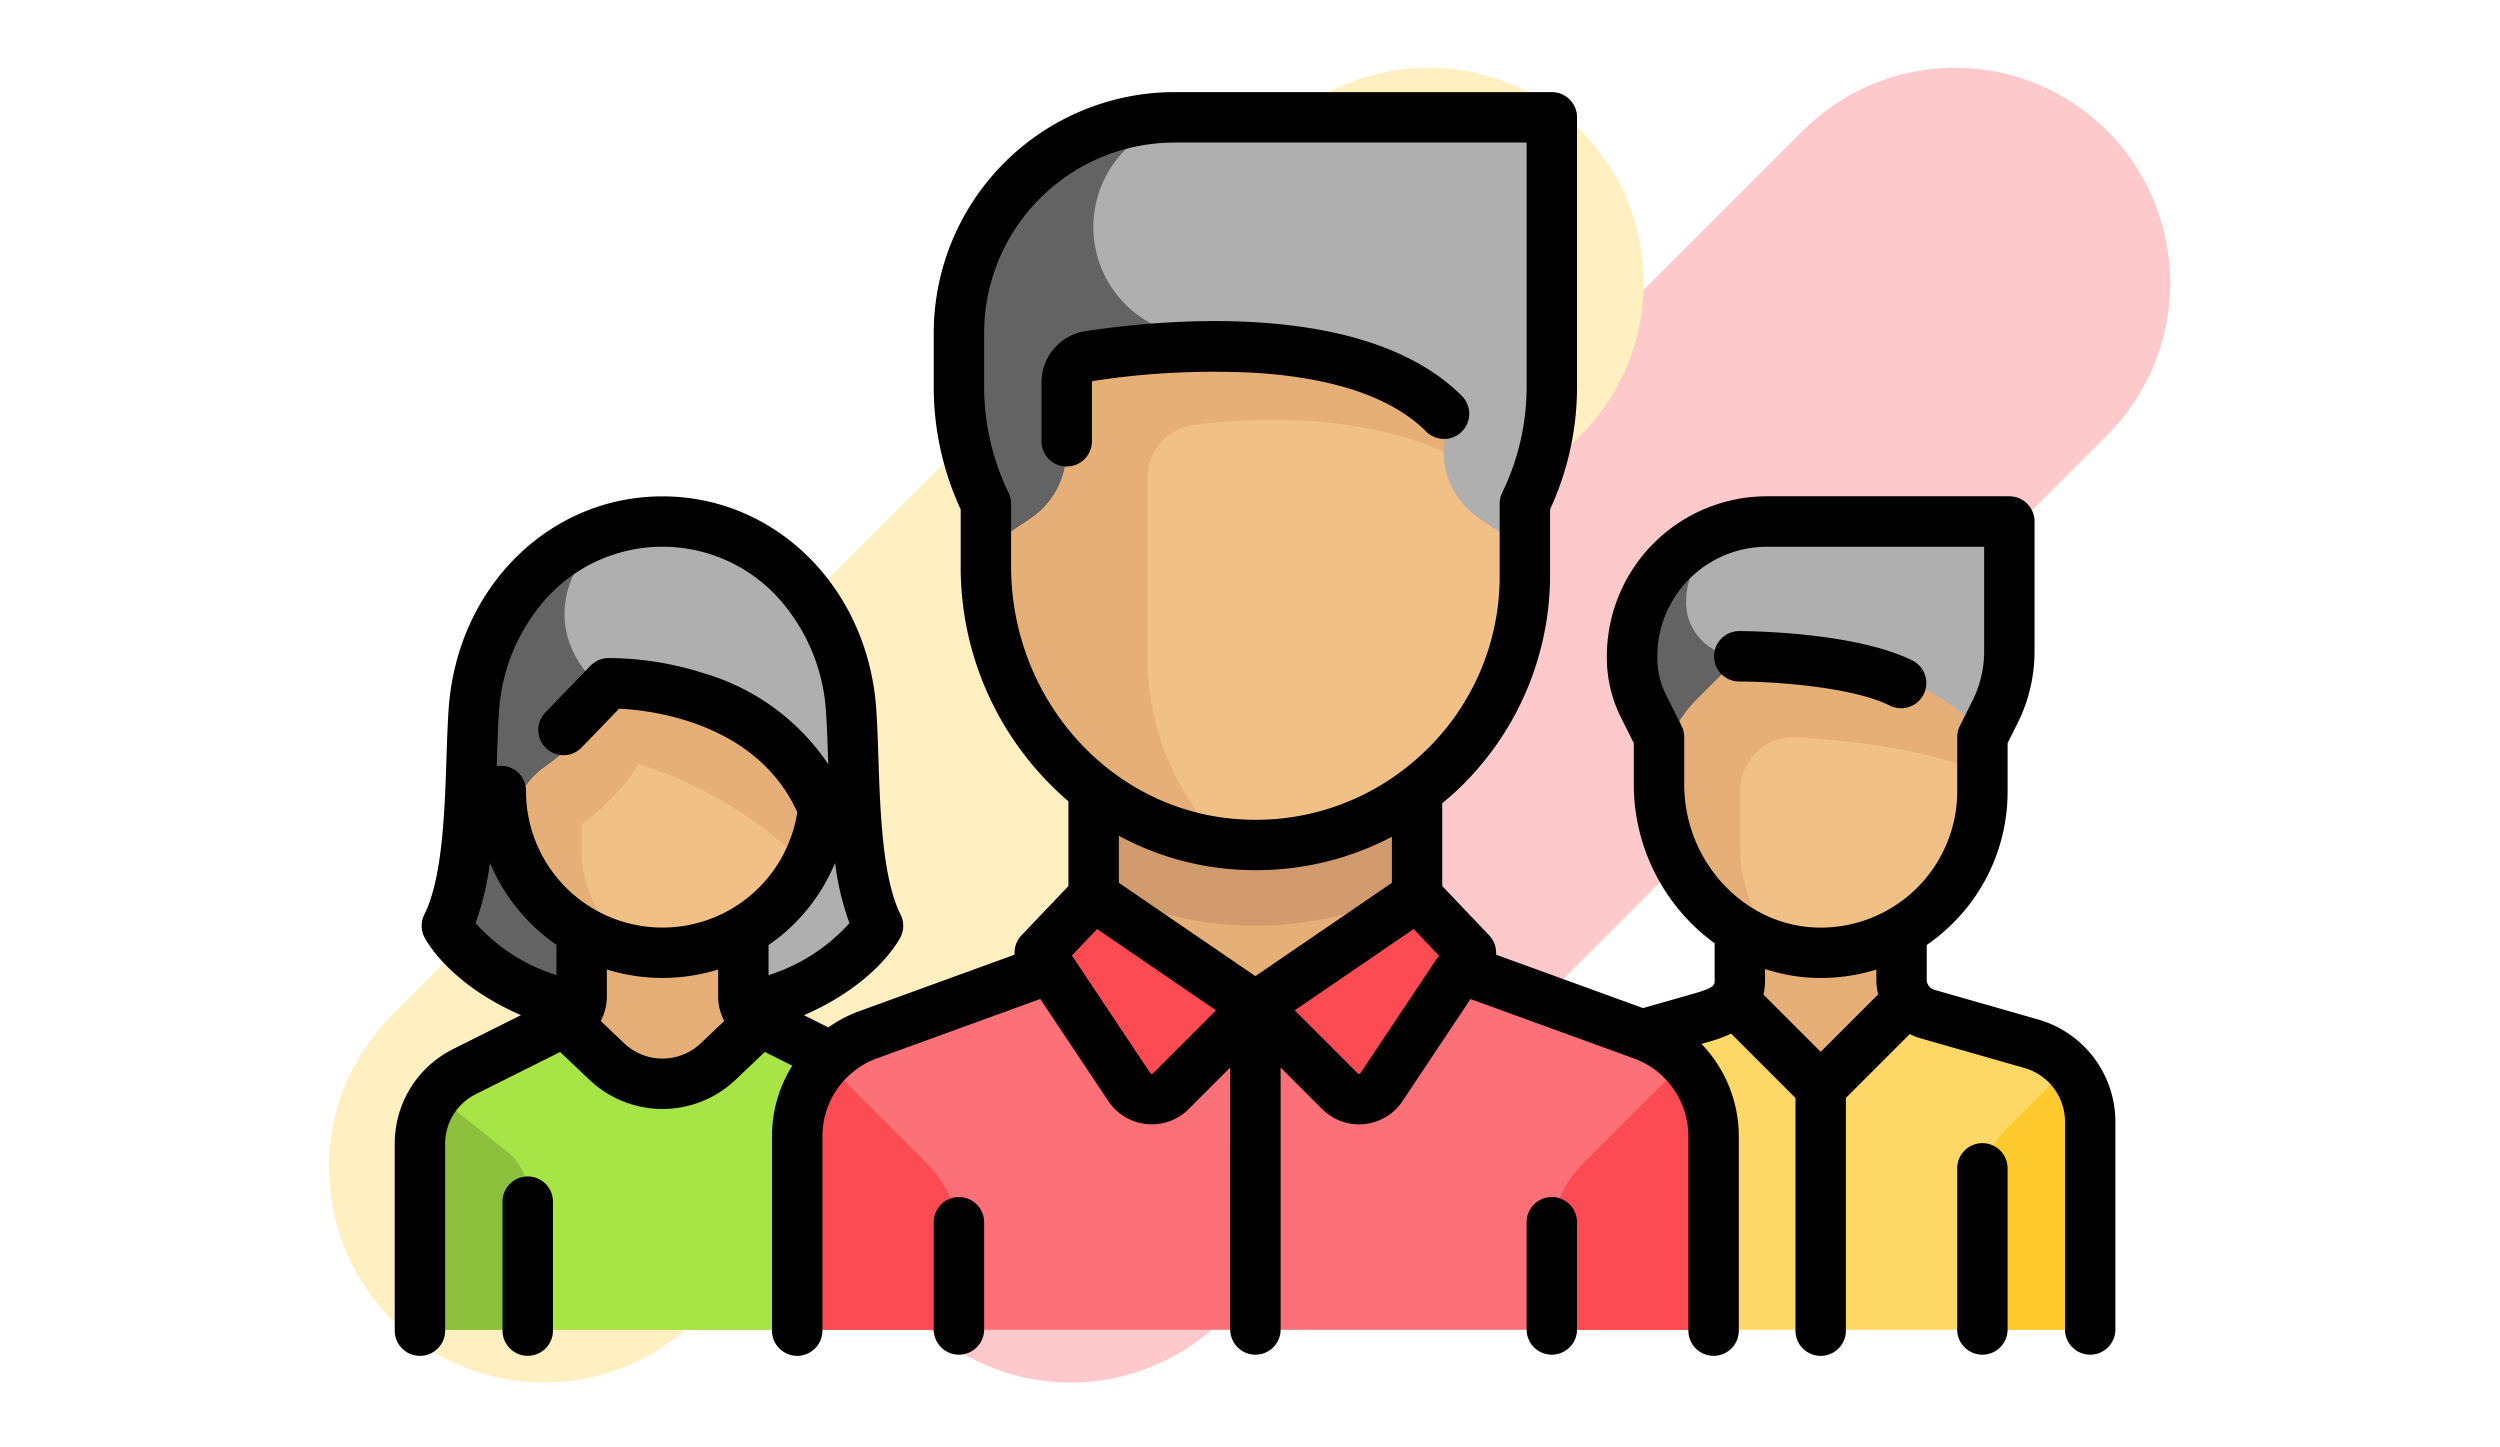 <svg xmlns="http://www.w3.org/2000/svg" width="190" height="110" viewBox="0 0 190 110">
  <g id="Grupo_115745" data-name="Grupo 115745" transform="translate(-180 -9699)">
    <rect id="Rectángulo_36775" data-name="Rectángulo 36775" width="190" height="110" transform="translate(180 9699)" fill="none"/>
    <g id="Grupo_109187" data-name="Grupo 109187" transform="translate(-3442.279 10329.357)" opacity="0.3">
      <path id="Trazado_158283" data-name="Trazado 158283" d="M3677.784-530.075h0a16.354,16.354,0,0,0,23.129,0l67.216-67.214a16.357,16.357,0,0,0,0-23.129,16.355,16.355,0,0,0-23.129,0L3677.784-553.2A16.353,16.353,0,0,0,3677.784-530.075Z" transform="translate(14.296)" fill="#fc4b52"/>
      <path id="Trazado_158284" data-name="Trazado 158284" d="M3652.069-530.075h0a16.354,16.354,0,0,0,23.129,0l67.216-67.214a16.358,16.358,0,0,0,0-23.129,16.355,16.355,0,0,0-23.129,0L3652.069-553.2A16.354,16.354,0,0,0,3652.069-530.075Z" transform="translate(0)" fill="#feca2e"/>
    </g>
    <g id="equipo" transform="translate(210 9637.934)">
      <path id="Trazado_160002" data-name="Trazado 160002" d="M46.227,210.209c-.561-7.9-6.417-14.332-14.332-14.332s-13.771,6.436-14.332,14.332c-.334,4.707,0,12.284-2.047,16.379,0,0,2.047,4.095,9.6,6.148l13.6-.006c7.509-2.047,9.557-6.142,9.557-6.142C46.227,222.493,46.561,214.916,46.227,210.209Z" transform="translate(-11.553 -95.167)" fill="#afafaf"/>
      <path id="Trazado_160003" data-name="Trazado 160003" d="M29.848,210.982c-7.89-3.945-6.266-11.675-.645-14.067-6.521,1.272-11.144,7.1-11.64,14.067-.334,4.707,0,12.284-2.047,16.379,0,0,2.047,4.095,9.6,6.148l6.466,0Z" transform="translate(-11.553 -95.94)" fill="#636363"/>
      <path id="Trazado_160004" data-name="Trazado 160004" d="M40.958,321.22l-6.626-3.313a4.1,4.1,0,0,1-2.264-3.663V308.1H19.784v6.143a4.1,4.1,0,0,1-2.263,3.662L10.9,321.22a6.142,6.142,0,0,0-3.4,5.494V340.86H44.353V326.714A6.142,6.142,0,0,0,40.958,321.22Z" transform="translate(-5.584 -178.729)" fill="#e6af78"/>
      <path id="Trazado_160005" data-name="Trazado 160005" d="M44.354,353.164a6.143,6.143,0,0,0-3.4-5.494l-6.626-3.313a4.058,4.058,0,0,1-1.01-.732l-2.35,2.615a6.654,6.654,0,0,1-10.092,0l-2.35-2.616a4.071,4.071,0,0,1-1.009.732L10.9,347.67A6.142,6.142,0,0,0,7.5,353.164v14.147H44.354V353.164Z" transform="translate(-5.585 -205.179)" fill="#a7e446"/>
      <path id="Trazado_160006" data-name="Trazado 160006" d="M46.115,265.422h0a12.282,12.282,0,0,1-10.839-6.5,5.99,5.99,0,0,1,1.948-7.643,15.869,15.869,0,0,0,1.426-1.129,11.82,11.82,0,0,0,2.8-3.694,2.016,2.016,0,0,1,2.3-1.116,35.273,35.273,0,0,1,13.916,7.132,1.954,1.954,0,0,1,.694,1.621A12.285,12.285,0,0,1,46.115,265.422Z" transform="translate(-25.773 -131.954)" fill="#f0c087"/>
      <path id="Trazado_160007" data-name="Trazado 160007" d="M57.857,252.476a35.272,35.272,0,0,0-13.906-7.128,2.026,2.026,0,0,0-2.308,1.122,11.722,11.722,0,0,1-1.871,2.731v.007a10.961,10.961,0,0,1-.929.948,14.287,14.287,0,0,1-1.368,1.088,6.093,6.093,0,0,0-1.553,8.45,12.31,12.31,0,0,0,8.523,5.559,8.908,8.908,0,0,1-4.28-8.017v-1.582c.465-.343.933-.686,1.4-1.106A16.3,16.3,0,0,0,44.5,251.1,30.917,30.917,0,0,1,55.166,256.9c.388.34.932.821,2.059,1.878a12.32,12.32,0,0,0,1.328-4.682A1.956,1.956,0,0,0,57.857,252.476Z" transform="translate(-25.963 -131.958)" fill="#e6af78"/>
      <g id="Grupo_115743" data-name="Grupo 115743" transform="translate(1.916 144.294)">
        <path id="Trazado_160008" data-name="Trazado 160008" d="M8.748,366.522A6.128,6.128,0,0,0,7.5,370.213v14.147h8.19V374.043a4.1,4.1,0,0,0-1.537-3.2Z" transform="translate(-7.5 -366.522)" fill="#8cbf3b"/>
        <path id="Trazado_160009" data-name="Trazado 160009" d="M126.668,366.522a6.128,6.128,0,0,1,1.248,3.691v14.147h-8.19V374.043a4.1,4.1,0,0,1,1.537-3.2Z" transform="translate(-91.062 -366.522)" fill="#8cbf3b"/>
      </g>
      <path id="Trazado_160010" data-name="Trazado 160010" d="M368.226,210.036v1.437a16.376,16.376,0,0,0,.841,5.179l3.254,9.763h6.142V203.894h-4.095A6.142,6.142,0,0,0,368.226,210.036Z" transform="translate(-274.178 -101.136)" fill="#636363"/>
      <path id="Trazado_160011" data-name="Trazado 160011" d="M408.354,207.769l-3.622,12.678-16.379-14.332a4.1,4.1,0,0,1-4.095-4.095h0a6.142,6.142,0,0,1,6.142-6.142h18.427v8.516A12.272,12.272,0,0,1,408.354,207.769Z" transform="translate(-286.115 -95.168)" fill="#afafaf"/>
      <rect id="Rectángulo_40375" data-name="Rectángulo 40375" width="12.285" height="12.285" transform="translate(102.238 131.421)" fill="#e6af78"/>
      <path id="Trazado_160012" data-name="Trazado 160012" d="M380.671,338.387l-9.877-2.822-6.142,7.318-6.142-7.318-9.877,2.822a6.142,6.142,0,0,0-4.455,5.906v17.016h40.948V344.293A6.142,6.142,0,0,0,380.671,338.387Z" transform="translate(-256.272 -199.177)" fill="#fed866"/>
      <path id="Trazado_160013" data-name="Trazado 160013" d="M388.526,258.552h0a12.285,12.285,0,0,1-12.284-12.284h0a9.887,9.887,0,0,1,2.9-6.99l2.016-2.016a4.047,4.047,0,0,1,2.972-1.2c6.545.206,12.338,1.609,15.5,4.7a4.042,4.042,0,0,1,1.18,2.9v2.609A12.284,12.284,0,0,1,388.526,258.552Z" transform="translate(-280.146 -125.084)" fill="#f0c087"/>
      <path id="Trazado_160014" data-name="Trazado 160014" d="M382.383,246.267a4.087,4.087,0,0,1,4.34-4.089c4.133.264,10.266.954,14.029,2.765-.123-.864-.494-3.57-1.123-4.184-3.167-3.093-8.96-4.495-15.5-4.7h0a4.048,4.048,0,0,0-2.972,1.2l-2.016,2.016a9.885,9.885,0,0,0-2.9,6.99h0a12.281,12.281,0,0,0,8.881,11.8,12.184,12.184,0,0,1-2.738-7.7v-4.095Z" transform="translate(-280.145 -125.084)" fill="#e6af78"/>
      <path id="Trazado_160015" data-name="Trazado 160015" d="M472.435,365.6a6.142,6.142,0,0,1,1.8-4.343l5.27-5.27a6.117,6.117,0,0,1,1.12,3.513v17.016h-8.19Z" transform="translate(-351.771 -214.38)" fill="#feca2e"/>
      <path id="Trazado_160016" data-name="Trazado 160016" d="M183.946,330.364l-17.13-6.229-12.284,4.095-12.284-4.095-17.13,6.229a8.19,8.19,0,0,0-5.391,7.7V352.8h69.611V338.061A8.19,8.19,0,0,0,183.946,330.364Z" transform="translate(-89.147 -190.667)" fill="#fc7177"/>
      <path id="Trazado_160017" data-name="Trazado 160017" d="M354.258,356.812a8.18,8.18,0,0,1,2.2,5.58V377.13H344.177v-6.845a8.19,8.19,0,0,1,2.4-5.791Z" transform="translate(-256.271 -214.998)" fill="#fc4b52"/>
      <path id="Trazado_160018" data-name="Trazado 160018" d="M212.865,96.881V79.73a4.1,4.1,0,0,0-4.095-4.095H184.2a16.379,16.379,0,0,0-16.379,16.379v4.867a20.47,20.47,0,0,0,1.051,6.474l.681,2.045a6.145,6.145,0,0,1,.315,1.942v1.051h40.948v-1.051a6.145,6.145,0,0,1,.315-1.942l.681-2.045A20.47,20.47,0,0,0,212.865,96.881Z" transform="translate(-124.959 -5.636)" fill="#636363"/>
      <path id="Trazado_160019" data-name="Trazado 160019" d="M207.9,83.953a8.318,8.318,0,0,0,8.318,8.318h1.152l.556,16.123h22.733v-1.051a6.146,6.146,0,0,1,.315-1.942l.681-2.045a20.47,20.47,0,0,0,1.051-6.474V79.73a4.1,4.1,0,0,0-4.095-4.095H216.221A8.318,8.318,0,0,0,207.9,83.953Z" transform="translate(-154.803 -5.636)" fill="#afafaf"/>
      <rect id="Rectángulo_40376" data-name="Rectángulo 40376" width="24.568" height="18.425" transform="translate(53.1 119.136)" fill="#e6af78"/>
      <path id="Trazado_160020" data-name="Trazado 160020" d="M207.9,277.288a26.507,26.507,0,0,0,24.569,0v-9.266H207.9v9.266Z" transform="translate(-154.803 -148.885)" fill="#d29b6e"/>
      <g id="Grupo_115744" data-name="Grupo 115744" transform="translate(49.006 130.06)">
        <path id="Trazado_160021" data-name="Trazado 160021" d="M208.25,318.292l-6.53,6.53a2.048,2.048,0,0,1-3.079-.21l-6.771-8.921,1.771-3.732a2.047,2.047,0,0,1,2.924-.865Z" transform="translate(-191.871 -310.788)" fill="#fc4b52"/>
        <path id="Trazado_160022" data-name="Trazado 160022" d="M256,318.292l6.53,6.53a2.048,2.048,0,0,0,3.079-.21l6.771-8.921-1.771-3.732a2.047,2.047,0,0,0-2.924-.865Z" transform="translate(-239.621 -310.788)" fill="#fc4b52"/>
      </g>
      <path id="Trazado_160023" data-name="Trazado 160023" d="M196.313,179.306h0a20.474,20.474,0,0,1-20.474-20.474v-2.047l3.407-2.271a6.142,6.142,0,0,0,2.735-5.111v-6.95s16.379-6.142,28.664,4.095V149.4a6.144,6.144,0,0,0,2.735,5.112l3.407,2.271v2.047A20.474,20.474,0,0,1,196.313,179.306Z" transform="translate(-130.928 -54.028)" fill="#f0c087"/>
      <path id="Trazado_160024" data-name="Trazado 160024" d="M121.93,356.812a8.18,8.18,0,0,0-2.2,5.58V377.13H132.01v-6.845a8.19,8.19,0,0,0-2.4-5.791Z" transform="translate(-89.147 -214.998)" fill="#fc4b52"/>
      <path id="Trazado_160025" data-name="Trazado 160025" d="M191.725,147.374c4.452-.558,12.245-.879,18.92,2.027v-2.854c-12.284-10.237-28.664-4.095-28.664-4.095v6.95a6.142,6.142,0,0,1-2.735,5.111l-3.407,2.271v2.047a20.467,20.467,0,0,0,18,20.31h0a20.387,20.387,0,0,1-5.716-14.168V151.441A4.1,4.1,0,0,1,191.725,147.374Z" transform="translate(-130.928 -54.027)" fill="#e6af78"/>
      <path id="Trazado_160026" data-name="Trazado 160026" d="M406.1,234.126a1.916,1.916,0,0,0,1.713-3.427c-4.45-2.225-12.793-2.25-13.146-2.25a1.916,1.916,0,1,0,0,3.831C396.819,232.28,403.07,232.612,406.1,234.126Z" transform="translate(-292.439 -119.42)"/>
      <path id="Trazado_160027" data-name="Trazado 160027" d="M124.924,138.553l-7.911-2.26a.8.8,0,0,1-.58-.769v-2.641a14.4,14.4,0,0,0,1.832-1.5,14.092,14.092,0,0,0,4.313-10.195v-3.644l.765-1.53a12.22,12.22,0,0,0,1.283-5.437V100.7a1.916,1.916,0,0,0-1.916-1.916H104.276A12.17,12.17,0,0,0,92.12,110.945v.114a10.16,10.16,0,0,0,1.067,4.521l.981,1.962v3.129a14.946,14.946,0,0,0,6.145,12.085v2.768c0,.427,0,.6-1.582,1.056l-3.86,1.1L83.7,133.621a1.913,1.913,0,0,0-.522-1.467l-3.568-3.749v-6.293c.377-.311.749-.63,1.109-.968A22.482,22.482,0,0,0,87.806,104.8V99.774a22.143,22.143,0,0,0,2.048-9.311V69.982a1.916,1.916,0,0,0-1.916-1.916H59.264a18.322,18.322,0,0,0-18.3,18.3v4.1a22.142,22.142,0,0,0,2.048,9.311V104.1A23.407,23.407,0,0,0,51.2,121.964v6.441l-3.568,3.749a1.913,1.913,0,0,0-.522,1.467l-11.786,4.286a10.045,10.045,0,0,0-2.368,1.241l-1.851-.925c5.509-2.4,7.254-5.771,7.338-5.938a1.915,1.915,0,0,0,0-1.713c-1.381-2.762-1.548-7.824-1.683-11.892-.045-1.354-.087-2.634-.168-3.773-.653-9.188-7.638-16.117-16.248-16.117S4.754,105.717,4.1,114.906c-.081,1.139-.123,2.419-.168,3.773-.134,4.067-.3,9.129-1.683,11.891a1.915,1.915,0,0,0,0,1.713c.084.168,1.825,3.533,7.346,5.934l-5.141,2.57A8.018,8.018,0,0,0,0,148v14.152a1.916,1.916,0,1,0,3.831,0V148a4.206,4.206,0,0,1,2.338-3.783l6.4-3.2L14.8,143.13a8.056,8.056,0,0,0,11.1,0l2.226-2.116,2.087,1.044a10.087,10.087,0,0,0-1.541,5.348V162.15a1.916,1.916,0,1,0,3.831,0V147.406a6.3,6.3,0,0,1,4.132-5.9l12.426-4.518,5.173,7.76a3.949,3.949,0,0,0,2.907,1.746q.2.02.4.019a3.948,3.948,0,0,0,2.8-1.161l3.156-3.156V162.15a1.916,1.916,0,0,0,3.831,0V142.2l3.156,3.156a3.947,3.947,0,0,0,2.8,1.161q.2,0,.395-.019a3.949,3.949,0,0,0,2.908-1.746l5.173-7.759,12.426,4.518a6.3,6.3,0,0,1,4.132,5.9V162.15a1.916,1.916,0,1,0,3.831,0V147.407A10.127,10.127,0,0,0,99.31,140.4l.473-.135a10.506,10.506,0,0,0,1.783-.644l4.891,4.891v17.64a1.916,1.916,0,1,0,3.831,0V144.51l4.857-4.857a4.556,4.556,0,0,0,.815.324l7.912,2.26a4.247,4.247,0,0,1,3.067,4.066V162.15a1.916,1.916,0,0,0,3.831,0V146.3A8.1,8.1,0,0,0,124.924,138.553Zm-96.515-3.377v-2.285a14.169,14.169,0,0,0,5.057-6.244,21.088,21.088,0,0,0,1.091,4.576A13.839,13.839,0,0,1,28.409,135.176Zm-20.486-20a14.222,14.222,0,0,1,3.873-8.931,11.9,11.9,0,0,1,17.108,0,14.222,14.222,0,0,1,3.873,8.931c.076,1.067.117,2.311.16,3.628l.011.342a17.212,17.212,0,0,0-9.462-6.914,24.042,24.042,0,0,0-7.286-1.154,1.916,1.916,0,0,0-1.326.585l-3.456,3.584a1.916,1.916,0,0,0,2.758,2.659l2.876-2.982c2.477.121,10.445,1.048,13.544,7.871a10.372,10.372,0,0,1-20.619-1.61,1.9,1.9,0,0,0-2.23-1.887c.006-.165.011-.33.017-.493C7.806,117.488,7.847,116.244,7.923,115.177ZM6.141,131.222a21.115,21.115,0,0,0,1.092-4.587,14.284,14.284,0,0,0,5.056,6.238v2.3A13.771,13.771,0,0,1,6.141,131.222Zm11.295,9.131-1.781-1.693a3.963,3.963,0,0,0,.466-1.871v-2.042a14.245,14.245,0,0,0,8.458,0v2.04a3.963,3.963,0,0,0,.466,1.871l-1.781,1.693A4.227,4.227,0,0,1,17.436,140.353ZM46.843,104.1V99.346a1.916,1.916,0,0,0-.191-.833,18.374,18.374,0,0,1-1.858-8.05v-4.1A14.486,14.486,0,0,1,59.264,71.9H86.023V90.463a18.374,18.374,0,0,1-1.858,8.05,1.916,1.916,0,0,0-.191.833V104.8A18.39,18.39,0,0,1,78.1,118.349a19.069,19.069,0,0,1-1.471,1.245l-.033.024a18.419,18.419,0,0,1-12.43,3.708C54.454,122.7,46.843,114.252,46.843,104.1ZM63.922,127.15q.757.049,1.507.049a22.188,22.188,0,0,0,10.354-2.537v3.5l-10.373,7.091L55.036,128.16v-3.576A21.568,21.568,0,0,0,63.922,127.15Zm-6.293,15.493a.12.12,0,0,1-.107.038.122.122,0,0,1-.1-.059l-5.957-8.936,1.917-2.014,9.038,6.178Zm15.765-.02a.122.122,0,0,1-.1.058.118.118,0,0,1-.107-.038L68.4,137.85l9.038-6.178,1.917,2.014ZM98,120.671V117.09a1.914,1.914,0,0,0-.2-.857l-1.183-2.367a6.31,6.31,0,0,1-.663-2.807v-.114a8.335,8.335,0,0,1,8.325-8.325h16.518v7.956a8.37,8.37,0,0,1-.879,3.723l-.967,1.934a1.915,1.915,0,0,0-.2.857v4.1a10.374,10.374,0,0,1-10.694,10.369C102.509,131.388,98,126.506,98,120.671Zm9.938,14.713c.148,0,.294.007.441.007a14.229,14.229,0,0,0,4.223-.639v.771a4.579,4.579,0,0,0,.138,1.116l-4.368,4.367-4.347-4.347a5.255,5.255,0,0,0,.119-1.138v-.808A13.432,13.432,0,0,0,107.937,135.384Z"/>
      <path id="Trazado_160028" data-name="Trazado 160028" d="M466.839,380.814a1.916,1.916,0,0,0-1.916,1.916v12.289a1.916,1.916,0,0,0,3.831,0V382.73A1.916,1.916,0,0,0,466.839,380.814Z" transform="translate(-346.177 -232.869)"/>
      <path id="Trazado_160029" data-name="Trazado 160029" d="M33.993,390.728a1.916,1.916,0,0,0-1.916,1.916V402.4a1.916,1.916,0,1,0,3.831,0v-9.757A1.916,1.916,0,0,0,33.993,390.728Z" transform="translate(-23.884 -240.251)"/>
      <path id="Trazado_160030" data-name="Trazado 160030" d="M196.291,140.881a.127.127,0,0,1,.1-.13,60.518,60.518,0,0,1,12.445-.608c5.974.4,10.3,1.9,12.86,4.457a1.915,1.915,0,0,0,2.709-2.709c-7.245-7.245-22.4-5.86-28.585-4.928a3.933,3.933,0,0,0-3.36,3.918v4.413a1.916,1.916,0,1,0,3.831,0v-4.413Z" transform="translate(-143.304 -50.734)"/>
      <path id="Trazado_160031" data-name="Trazado 160031" d="M162.3,396.853a1.916,1.916,0,0,0-1.916,1.916v8.193a1.916,1.916,0,0,0,3.831,0v-8.193A1.916,1.916,0,0,0,162.3,396.853Z" transform="translate(-119.42 -244.812)"/>
      <path id="Trazado_160032" data-name="Trazado 160032" d="M338.722,396.853a1.916,1.916,0,0,0-1.916,1.916v8.193a1.916,1.916,0,0,0,3.831,0v-8.193A1.916,1.916,0,0,0,338.722,396.853Z" transform="translate(-250.783 -244.812)"/>
    </g>
  </g>
</svg>
